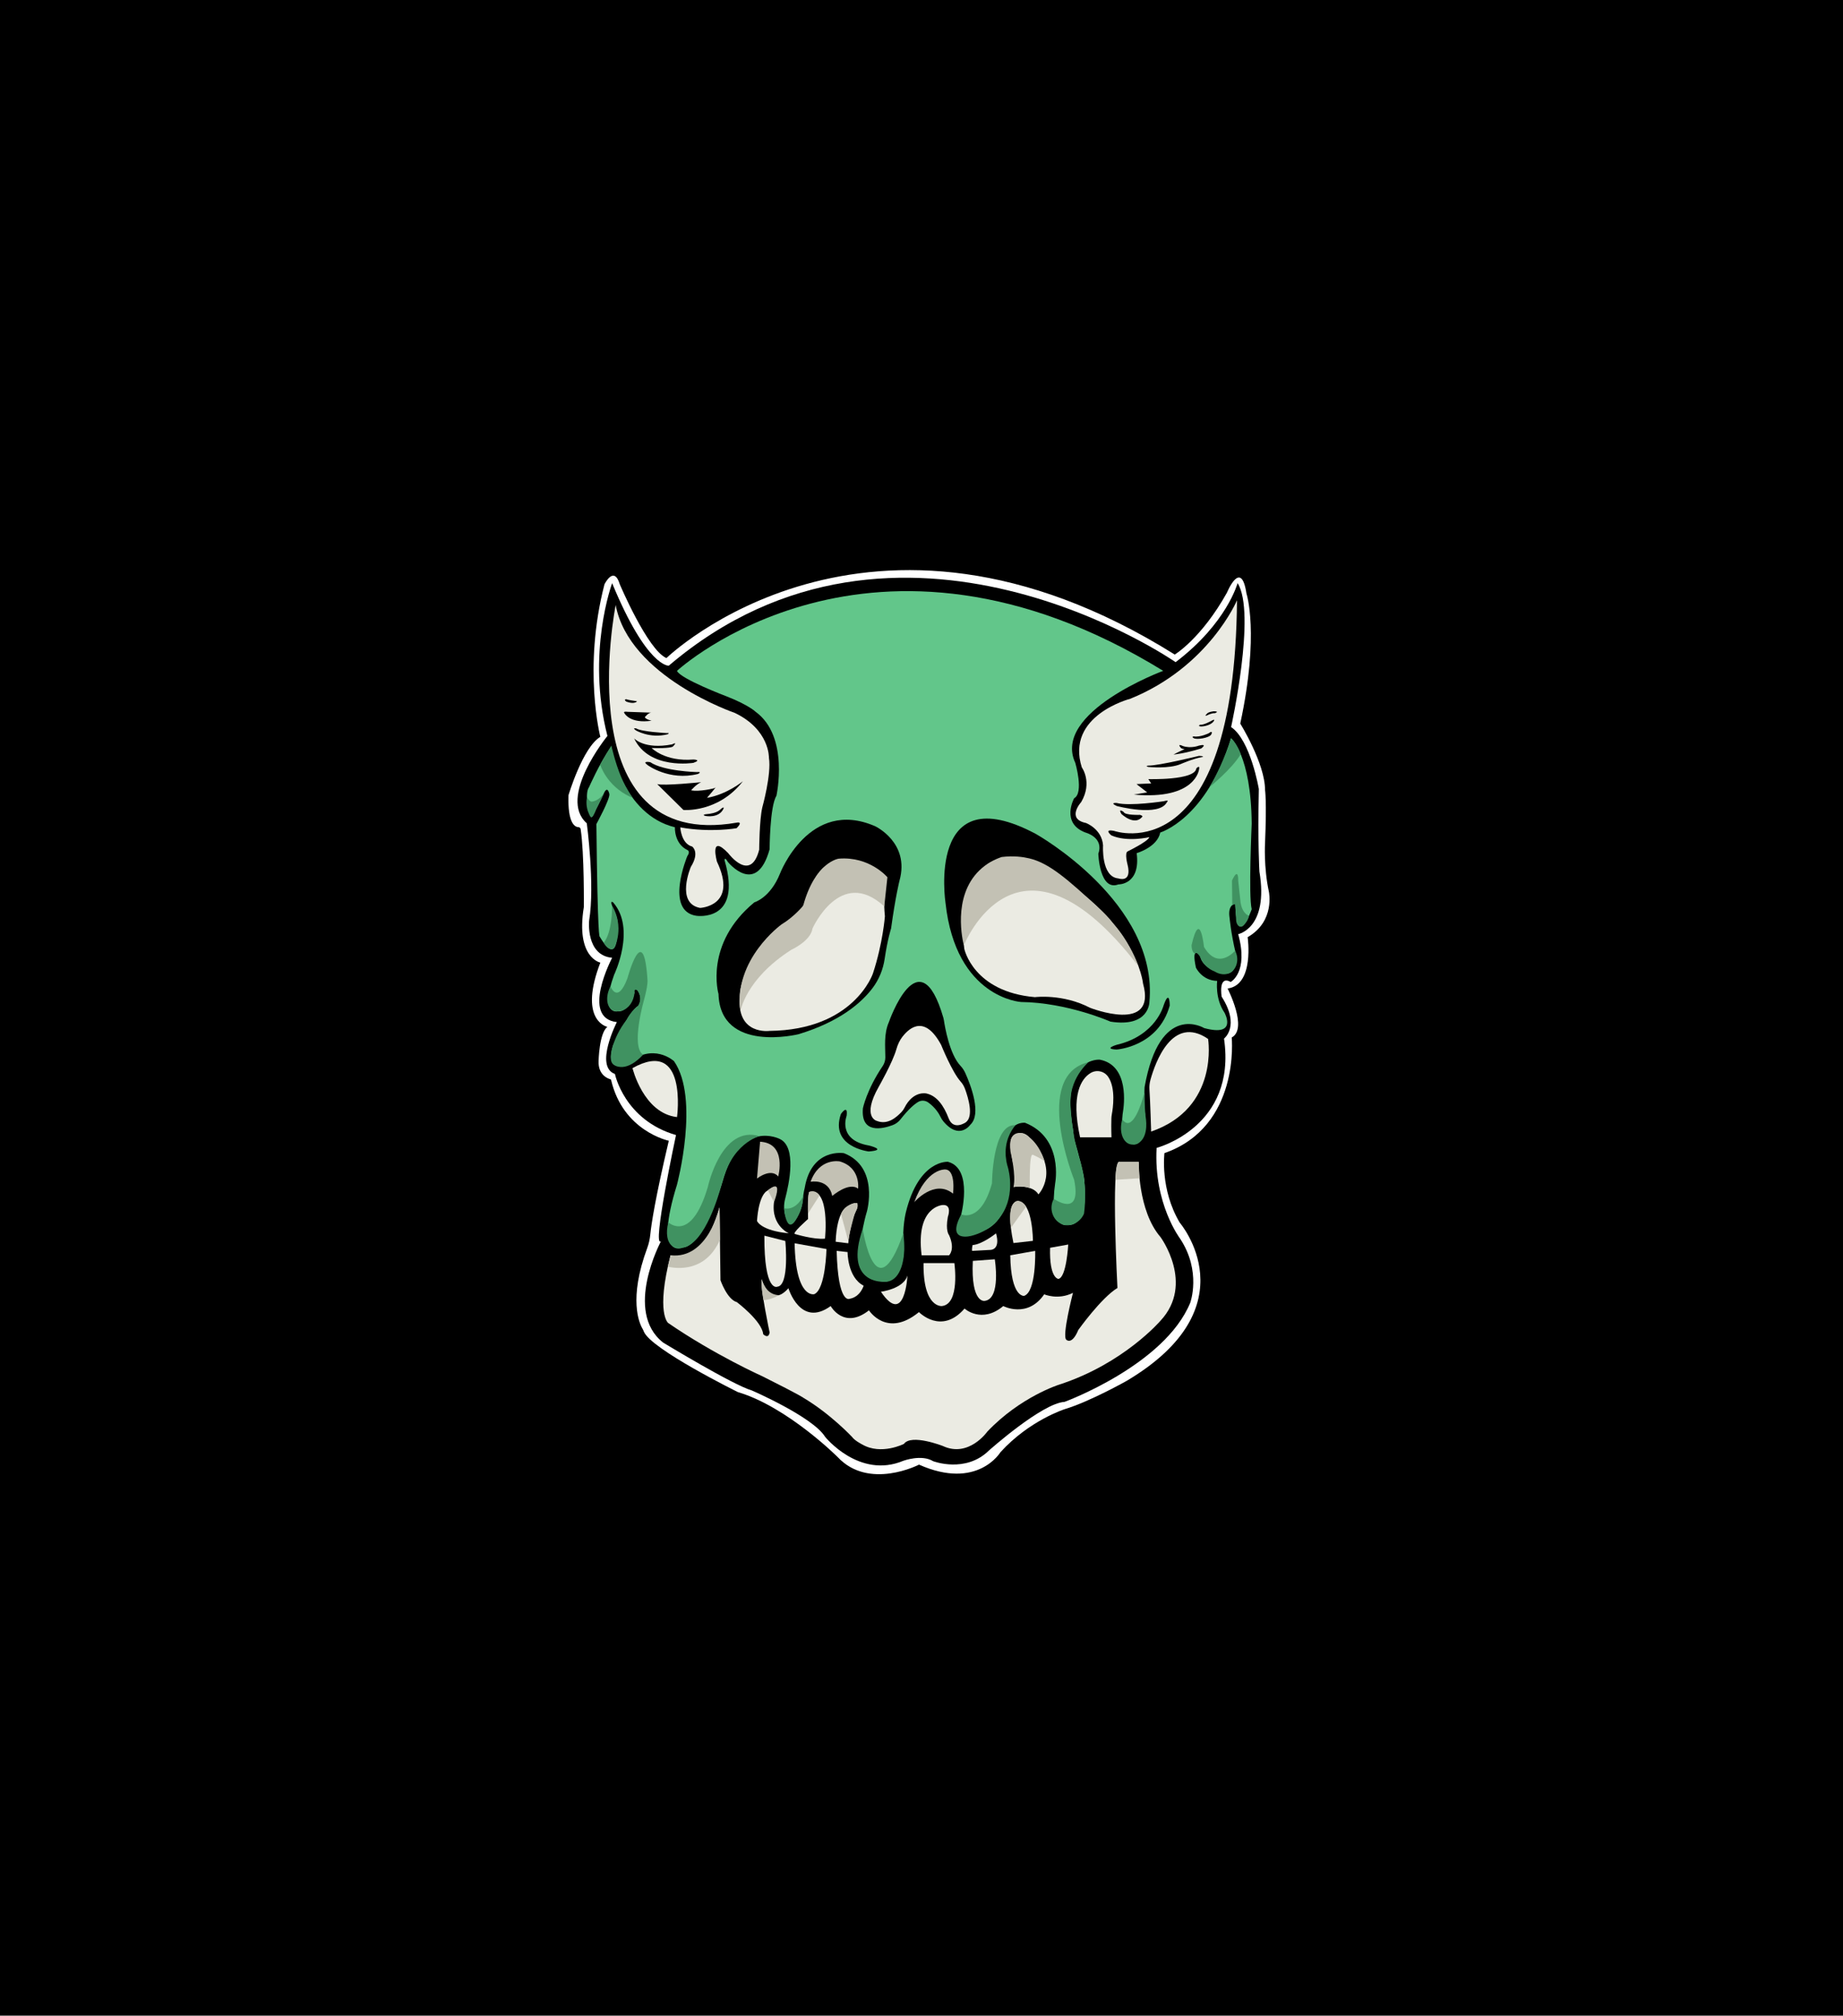 <?xml version="1.0" encoding="UTF-8"?><svg id="a" xmlns="http://www.w3.org/2000/svg" viewBox="0 0 1094.34 1197"><defs><style>.b{fill:#409261;}.c{fill:#fff;}.d{fill:none;opacity:0;stroke:#c3c1b4;stroke-miterlimit:10;}.e{fill:#ebebe3;}.f{fill:#62c68a;}.g{fill:#c3c1b4;}</style></defs><rect width="1094.34" height="1197"/><rect class="d" x="5.66" y="2.54" width="1080" height="1185"/><path class="c" d="M337.55,472.27s8.41-28.38,18.92-34.69c0,0-10.51-40.47,2.45-90.57h0s5.61-11.56,9.11,0c0,0,16.47,38.89,27.68,43.8,0,0,119.47-116.15,301.84-2.1h0s15.77-9.46,31.01-36.79c0,0,8.41-20.5,11.56,.53,0,0,7.88,23.65-3.68,77.26,0,0,14.72,23.65,14.72,39.42,0,0,1.05,6.31,0,31.53,0,0-.88,14.19,2.28,28.91,0,0,3.85,17.52-12.61,26.98,0,0,4.2,28.38-11.91,30.48,0,0,12.26,23.82,2.45,29.08,0,0,5.26,52.9-39.94,68.67h0s-2.79,21.39,9.11,41.34c0,0,42.74,49.75-31.53,93.9,0,0-21.72,12.26-36.79,16.82,0,0-21.02,6.66-38.19,25.58,0,0-13.62,22.77-48.33,7.36,0,0-29.8,15.42-48.37-4.55,0,0-29.78-29.78-59.21-38.54,0,0-51.66-25.5-55.82-35.93-.22-.55-.43-1.1-.74-1.61-1.96-3.3-8.49-17.62,2.77-48.05,.94-2.55,1.53-5.21,1.8-7.91,.62-6.18,2.88-21.36,10.99-55.75h0c-.11-.03-27.14-5.63-34.26-36.1-.05-.2-.19-.36-.39-.41-1.44-.39-7.35-2.48-7.04-10.79,0,0,.35-16.6,5.16-20.25,.04-.03,.03-.08-.02-.09-1.47-.37-16.78-5.11-4.09-38.16,0,0-14.72-2.8-9.81-32.93,0,0,.33-31.66-1.89-46.35-.1-.65-.64-1.12-1.3-1.15-2.1-.07-6.45-2.21-5.92-18.9Z"/><path d="M363.48,346.31s-15.42,41.34-2.8,90.74c0,0-29.78,36.44-12.26,51.85,0,0,4.91,36.44,1.4,57.81,0,0-2.1,20.67,13.66,22.07,0,0-18.92,35.76,2.8,38.2,0,0-13.49,26.35-1.14,30.82,0,0,5.52,27.33,36.26,36.26,0,0-14.45,67.53-8.93,63.07,0,0-22.32,41.7,1.31,60.18,0,0,41.52,25.23,52.55,28.38,0,0,36.26,15.68,43.62,27.59,0,0,20.23,25.23,46.51,14.19,0,0,10.77-3.94,17.61,.26,0,0,19.18,7.36,33.11-6.31,0,0,31.44-28.08,44.93-28.91,0,0,59.39-21.81,74.63-58.86,0,0,6.83-18.66-6.04-38.1,0,0-15.77-20.76-13.93-53.87,0,0,47.74-12.35,40.03-64.91,0,0,9.81-7.36-1.4-24.88,0,0-2.22-12.96,5.37-8.76,0,0,10.74-5.61,4.44-28.38,0,0,18.22-3.5,12.61-37.14,0,0-1.05-16.47-.35-49.05,0,0-4.91-29.08-16.47-36.79,0,0,15.07-67.97,3.85-85.49,0,0-6.31,23.82-36.79,46.95,0,0-164.32-114.22-300.96,2.1,0,0-12.96,1.05-33.64-49.05Z"/><path class="f" d="M401.99,398.38s115.27-106.51,288.7,0c0,0-66.22,24.53-52.2,54.66,0,0,5.26,17.87-.7,21.02,0,0-8.06,14.72,6.66,20.32,0,0,11.21,2.8,7.71,12.61,0,0,.7,22.42,11.91,18.22,0,0,13.31,.35,10.86-18.57,0,0,12.26-3.5,14.01-12.26,0,0,27.33-7.92,42.04-55.99,0,0,11.91,10.09,12.26,50.74,0,0-1.97,43.19,0,50.8,0,0-8.76,25.23-9.81-3.15,0,0-4.55,.18-3.33,8.23,0,0,.78,8.86,3.5,20.5,0,0,3.85,21.37-16.12,8.76,0,0-4.03-1.75-4.91-6.83,0,0-5.43-6.66-2.45,7.18,0,0,3.56,7.71,12.61,7.88,0,0-1.4,10.51,4.38,18.92,0,0,8.06,14.54-12.09,9.11,0,0-26.28-16.12-35.39,35.04,0,0-.53,11.74,.35,16.12,0,0,.35,18.04-6.83,17.87,0,0-8.51-1.53-6.57-17.85,.05-.42,.12-.85,.19-1.28,.66-3.95,3.9-27.78-13.76-31.15,0,0-23.54-1.93-15.91,41.15,.37,2.11,.25,4.27,.84,6.33,1.93,6.72,6.38,22.68,5.97,25.57,0,0,3.5,26.28-10.69,25.23,0,0-10.51,1.75-6.66-25.05,0,0,5.08-26.63-17.87-35.74,0,0-15.59-2.1-10.86,26.8,0,0,6.83,35.91-20.85,39.07,0,0-13.31,2.1-6.48-10.34,0,0,7.73-28.25-7.6-32.36,0,0-17.26-1.49-24.99,29.91,0,0-2.33,9.05-1.32,19.49,.53,5.45-.57,10.99-3.38,15.7-3.16,5.3-8.17,9.35-15.21,2.71-5.52-5.2-8.01-12.86-6.99-20.37,.69-5.09,1.86-11.63,3.77-18.05,0,0,7.36-26.28-13.66-34.51,0,0-19.27-3.33-23.3,20.67,0,0-.74,2.63-1.07,6.5s-1.36,7.4-3.25,10.64c-2.07,3.55-4.79,5.99-6.92,.05-1.24-3.46-1.31-7.23-.37-10.78,2.42-9.13,6.9-30.68-3.11-35.48,0,0-23.65-12.44-34.16,25.58,0,0-11.21,37.84-23.47,38.89,0,0-17.52,7.71-3.5-37.31,0,0,13.66-51.15-1.75-73.4,0,0-12.44-11.56-27.85,1.58,0,0-13.49,6.31-8.41-10.86,0,0,9.64-20.67,14.89-23.47,0,0,3.15-3.85-.18-9.28,0,0-2.63-1.93-1.93,1.4,0,0-3.33,11.74-9.99,11.04,0,0-10.86,2.45-2.1-21.72,0,0,13.14-27.15-.53-42.92,0,0-2.28-1.93-.35,2.8,0,0,3.15,6.66,2.8,8.58,0,0,1.93,29.93-10.51,8.84,0,0-1.23,2.2-1.93-66.82,0,0,7.88-14.36,7.71-17.69,0,0-1.05-5.96-3.5,0l-5.78,11.74s-1.58,4.73-2.8-.88c0,0-2.8-11.21,0-15.07,0,0,5.96-13.66,12.79-23.65,0,0,7.18,39.94,38.19,47.47,0,0-.53,9.64,7.36,13.49,0,0,2.1,.7,0,3.68,0,0-13.58,32.5,5.34,35.39,0,0,27.59,4.2,16.82-32.85,0,0-.18-2.72,1.93,.88,0,0,16.91,20.93,24.79-7.53,0,0,.09-25.4,4.03-31.71,0,0,7.88-35.21-12.35-49.93,0,0-3.94-3.94-17.34-9.2,0,0-27.07-10.23-29.34-15.07Z"/><path class="e" d="M450.8,503.93s.13-17.08,1.84-24.44c0,0,5.52-19.71,3.94-29.5,0,0,.53-16.62-20.23-26.61,0,0-62.85-21.42-70.77-64.12,0,0-29.43,146.8,71.82,129.28,0,0,4.2-1.05,0,3.28,0,0-15.2,2.8-33.46-.48,0,0,.48,9.68,7.05,11.39,0,0,4.73,3.28-.79,12.09,0,0-9.23,21.59,5.49,24.35,0,0,22.63-.96,10.02-27.5,0,0-4.73-16.95,6.7-4.99,0,0,13.27,17.87,18.39-2.1"/><path class="e" d="M734.51,356.47s-16.64,39.59-63.42,58.51c0,0-38.54,9.91-28.73,40.74,0,0,6.5,8.83-.35,20.57,0,0-9.11,9.99,2.8,12.44,0,0,9.46,3.5,10.16,13.31,0,0-1.23,18.74,9.11,19.62,0,0,8.23,2.98,5.43-8.23,0,0-1.93-7.18,.18-7.88,0,0,11.91-5.78,12.79-8.41,0,0-13.14,3.15-22.6-1.05,0,0-4.91-4.03,1.75-2.63,0,0,71.47,25.23,72.88-136.99Z"/><path d="M447.91,535.86s9.46-2.63,15.24-17.08c0,0,17.34-45.2,56.5-28.12,0,0,20.76,9.72,14.45,32.32,0,0-2.36,9.2-4.99,28.38,0,0-2.07,6.2-3.82,18.06-.93,6.28-3.35,12.27-7.18,17.34-6.53,8.66-19.32,19.92-43.92,27.4,0,0-46.51,11.56-47.56-23.91,0,0-8.67-29.69,21.28-54.39Z"/><path class="e" d="M465.68,548.67c2.75-.92,8.92-4.39,14.7-17.54,0,0,6.81-36.23,42.65-12.71,1.9,1.25,2.93,3.47,2.65,5.73-.52,4.1-1.09,11.42-.24,19.99,0,0-1.18,15.9-7.09,33.9,0,0-11.13,33.64-61.47,34.16,0,0-19.33,2.63-17.63-19.84,0,0-1.38-18.17,23.15-41.65,.94-.9,2.05-1.62,3.29-2.03Z"/><path d="M527.8,607s18.03-52.04,32.37-2.53c.14,.47,.24,.96,.31,1.45,.53,3.58,3.27,20.18,9.94,27.14,1.22,1.28,2.15,2.81,2.87,4.42,3.17,7.1,9.72,24.15,2.86,30.46,0,0-6.48,9.4-16.01-2.03-.67-.8-1.21-1.7-1.66-2.63-.9-1.85-3.09-5.58-7.33-8.59-1.77-1.26-4.15-1.4-6.01-.27-2.29,1.38-5.71,4.28-10.46,10.34-1.22,1.55-2.82,2.74-4.67,3.42-6.06,2.24-18.98,5.3-17.63-10.04,0,0,2.26-11.03,11.73-25.03,1.03-1.53,1.59-3.33,1.59-5.18,0-6.15-.99-13.9,2.1-20.94Z"/><path class="e" d="M535.91,615.6c4.52-5.81,13.39-12.68,22.9,4.87,0,0,6.48,16.14,11.62,21.85,1.18,1.3,2.04,2.85,2.64,4.5,1.98,5.42,5.1,16.13,.45,19.64,0,0-7.36,5.26-10.25-2.36-2.89-7.62-7.09-13.4-13.14-14.72,0,0-7.85-1.96-13.12,8.56-.46,.93-1.08,1.78-1.8,2.52-2.86,2.95-8.08,7.76-14.52,5.21,0,0-9.2-2.1,1.05-20.23,0,0,8.3-14.53,10.52-22.38,.76-2.69,1.92-5.25,3.63-7.46Z"/><path class="e" d="M375.56,634.31s6.48,26.8,26.45,29.08c0,0,6.48-47.47-26.45-29.08Z"/><path class="e" d="M717.34,616.97s6.83,40.99-33.81,55.01c0,0-.52-17.58-1.01-24.93-.13-1.98,.08-3.96,.61-5.87,2.8-10.05,12.92-38.79,34.21-24.21Z"/><path class="e" d="M641.31,675.39h18.66s-.22-5.38-.05-11.17c.02-.83,.11-1.66,.26-2.48,.67-3.56,2.45-15.48-2.15-22.25-2.37-3.49-7.02-4.44-10.59-2.2-5.27,3.3-11.72,12.49-6.12,38.1Z"/><path class="e" d="M602.16,704.82s10.77-1.58,14.45,4.47c0,0,13.82-14.32-6.01-34.44-1.64-1.66-4.1-2.37-6.32-1.65-3.67,1.19-6.29,2.19-2.12,20.33,0,0,.85,5.85,0,11.3Z"/><path d="M663.04,620.47s-8.23,2.45,0,2.8c0,0,24.7-1.58,31.53-26.1,0,0,0-10.51-3.68,0,0,0-4.55,17.87-27.85,23.3Z"/><path d="M499.29,661.59s4.34-6.31,3.42,1.05c0,0-5.65,14.32,13.14,17.61,0,0,11.46,2.69-.03,3.55,0,0-23.16-2.69-16.52-22.2Z"/><path class="g" d="M542.86,713.93s12-14.01,23.04-5.08c0,0,1.84-14.28-4.73-14.36,0,0-10.95-.79-18.31,19.45Z"/><path class="g" d="M481.29,701.8s10.77-2.1,12.88,8.41c0,0,9.93-8.58,15.35-4.29,0,0,1.73-12.53-10.88-16.21,0,0-12.11-2.44-17.34,12.09Z"/><path class="g" d="M449.49,699.88s8.15-6.49,12.61-1.24c0,0,5.39-19.71-10.77-20.63l-1.84,21.86Z"/><path class="e" d="M547.24,745.45h16.29s3.85-3.41,0-11.99c0,0-2.28-2.45-.7-10.86,0,0,2.75-7.29-2.98-7.01,0,0-16.29,.6-12.61,29.86Z"/><path class="e" d="M623.53,741l10.77-1.93s-1.04,19.69-5.87,20.41c0,0-5.43-.18-4.91-18.48Z"/><path class="e" d="M599.88,745.45l14.8-2.62s.74,24.23-6.57,26.72c0,0-7.88,1.2-8.23-24.1Z"/><path class="e" d="M577.64,748.79l13.05-.96s3.85,23.47-5.96,24.7c0,0-8.32,1.84-7.09-23.74Z"/><path class="e" d="M548.38,750.11h18.31s3.5,24.26-7.36,25.49c0,0-11.3,1.4-10.95-25.49Z"/><path class="e" d="M523.07,767.1s13.49-1.66,15.77-9.64c0,0-1.49,30.74-15.77,9.64Z"/><path class="e" d="M496.79,742.84l6.48,.7s-.09,15.07,9.55,19.97c0,0-1.93,6.74-8.41,7.8,0,0-6.83,3.5-7.62-28.47Z"/><path class="e" d="M471.83,738.32l18.92,3.42s-.48,23.8-7.23,26.8c0,0-11.04,3.15-11.69-30.22Z"/><path class="e" d="M453.87,733.81l12.44,3.15s2.63,26.45-4.73,27.15c0,0-7.88,3.85-7.71-30.31Z"/><path class="e" d="M398.16,745.45s17.52,10.78,29.08-28.46l.57,43.27s3.94,11.43,9.72,13.01c0,0,14.98,11.3,15.64,19.05,0,0,3.15,3.15,3.81-1.05,0,0-5.65-26.54-4.73-31.66,0,0,5.12,17.74,15.9,5.39,0,0,7.09,23.66,25.09,10.61,0,0,7.88,14.22,22.73,2.53,0,0,10.64,16.69,29.69,1.05,0,0,13.27,13.8,27.07-2.1,0,0,10.12,9.27,22.99-1.48,0,0,14.32,7.55,24.31-6.98,0,0,8.15,3.6,17.08-.87,0,0-6.7,25.88-3.94,27.85,0,0,3.28,3.42,7.09-5.78,0,0,13.66-19.18,23.26-24.96,0,0-3.81-72.57,.74-74.85h11.91s-.7,28.91,12.96,44.67c0,0,20.32,27.68,0,49.58,0,0-21.85,25.58-60.24,38.01,0,0-22.97,7.18-42.6,27.85,0,0-11.04,15.77-26.45,8.58,0,0-18.74-7.36-23.12-1.23,0,0-13.49,6.83-24.7,.35,0,0-4.55-2.28-6.13-4.55,0,0-12.79-13.66-28.73-23.12,0,0-1.23-1.23-24.35-12.79,0,0-28.55-12.79-56.06-31.71,0,0-7.45-5.69,1.4-40.22Z"/><path class="g" d="M396.56,752.18s21.29,6.23,30.94-15.97l-.25-19.22s-6.84,31.01-29.08,28.46l-1.6,6.73Z"/><path class="g" d="M453.38,772.13c1.22-.12,2.7-.36,4.34-.86,2.02-.62,3.65-1.43,4.87-2.15-1.02-.02-2.15-.19-3.32-.64-5.2-2-6.79-7.94-7.02-8.87-.04,1.37-.03,2.83,.05,4.38,.16,3.03,.57,5.76,1.08,8.14Z"/><path class="g" d="M664.26,690.02h11.91s.18,6.04,.47,9.69l-14.33,.91s0-8.59,1.94-10.6Z"/><path class="g" d="M601.77,705.02s5.06-1.25,9.74,.51c0,0-.54-20.95,1.76-19.76,0,0,5.7,2.5,6.99,3.97,0,0-3.06-12.02-12.58-16.62,0,0-9.66-3.28-7.64,10.93,0,0,3.44,13.73,1.73,20.96Z"/><path class="e" d="M601.77,738.19l11.56-1.31s0-22.99-8.8-23.65c0,0-8.28-1.31-2.76,24.96Z"/><path class="g" d="M600.25,729.15l9.02-12.53c-.46-.82-1.39-2.18-3.05-2.95-.52-.24-1.14-.52-1.93-.45-1.42,.13-2.36,1.31-2.81,1.88-1.62,2.05-2.14,7.34-1.24,14.05Z"/><path class="e" d="M577.2,742.84l10.64-.57s6.46,.39,3.59-9.85c0,0-8.15,6.57-13.92,6.96,0,0-.51,1.99-.31,3.46Z"/><path class="e" d="M496.2,737.41l7.49,.92s.99-12.42,5.12-20.36c0,0,2.39-7.05-6.31-1.12,0,0-1.31,.65-2.74,3.33-1.53,2.86-3.2,8.04-3.57,17.23Z"/><path class="g" d="M503.78,737.36l-4.41-16.4c.39-.93,1.15-2.41,2.64-3.76,2.45-2.23,5.24-2.64,6.27-2.73,.37-.09,.78-.15,.83,.09,.48,2.46-.07,2.68-1.77,6.74,0,0-4.01,14.48-3.56,16.07Z"/><path class="e" d="M472.18,732.85s11.22,3.44,17.69,2.72c0,0,3.24-30.48-9.28-27.77,0,0-1.11,.21-.79,16.12,0,0-10.25,8.93-7.62,8.93Z"/><path class="g" d="M479.75,720.72l6.87-10.77s-1.96-3.63-6.03-2.15c0,0-1.17,.6-.84,12.92Z"/><path class="e" d="M449.49,725.05s2.1,5.78,18.92,7.36c0,0-12.51-5.34-8.09-22.2,0,0,4.42-10.04-5.22-2.76,0,0-4.55,2.37-5.61,17.61Z"/><path class="g" d="M455.97,706.88l3.62,6.95c.34-.85,3.1-7.97,1.26-9.14-.29-.18-1.42-.69-4.89,2.19Z"/><path d="M561.43,536.21s-11.56-75.68,53.61-40.99c0,0,72.89,40.75,67.45,99.82,0,0,0,15.29-23.11,11.66,0,0-25.6-11.34-53.1-11.66,0,0-38.72-2.24-44.85-58.83Z"/><path class="e" d="M614.61,592.15s16.47-2.1,32.58,6.31c0,0,39.94,15.77,31.53-14.36,0,0-3.83-39.98-62.36-70.07-5.58-2.87-8.93-3.24-8.93-3.24,0,0-21.42-6.47-27.75,11.73-.5,1.44-1.06,2.85-1.69,4.24-.39,.86-.84,1.86-1.32,2.9-3.66,8.06-5.39,16.89-4.86,25.73,.14,2.42,.38,5.11,.76,8.05,0,0,5.26,25.58,42.04,28.73Z"/><path class="g" d="M572.32,561.38s31.97-80.81,103.72,12.49c-2.63-6.3-6.38-15.63-14.68-25.01-1.4-1.58-2.42-3.51-7.65-8.39-20.13-18.8-30.95-27.97-42.53-30.71-3.67-.87-9.22-1.69-16.42-.82-4.31,1.47-8.99,3.88-13.13,7.87-16.47,15.85-9.83,42.61-9.31,44.58Z"/><path class="g" d="M439.69,600.54s2.8-18.96,30.13-36.48c0,0,11.57-5.21,12.62-12.68,0,0,16.58-37.1,42.62-13.09l1.87-17.33s-10.51-12.55-28.91-11.04c0,0-14.03,1.81-21.12,27.97,0,0-5.5,6.68-12.87,11.09,0,0-28.72,20.75-24.35,51.54Z"/><path class="b" d="M356.33,454.13c.99,2.59,2.67,6.08,5.57,9.59,4.9,5.95,10.66,8.81,13.82,10.09-3.5-5.02-5.65-9.44-6.97-12.58-3.53-8.38-5.74-18.48-5.74-18.48h0s-2.62,4.45-6.69,11.38Z"/><path class="b" d="M730.98,438.39c-1.65,5.29-3.81,11.12-6.67,17.29-1.98,4.27-4.04,8.17-6.08,11.69,0,0,13.49-10.87,18.47-19.54,0,0-1.72-5.48-5.72-9.44Z"/><path class="b" d="M741.66,543.88s-3.81-1.02-4.95-7.5c0,0,.26,3.33-1.49-13.49,0,0,.35-8.58-3.68,0,.05,4.87,.11,9.75,.16,14.62,.58-.25,1.16-.49,1.74-.74,.19,3.33,.38,6.66,.57,9.99,.21,1.89,1.19,3.36,2.37,3.56,1.31,.22,2.45-1.2,3.34-2.31,1.26-1.58,1.74-3.2,1.94-4.13Z"/><path class="b" d="M733.39,564.56s-10.09,12.11-18.5-2.25c0,0-2.28-23.12-7.36-1.05,0,0-.07,4.56,2.1,4.96,.12-.17,.25-.25,.36-.28,.66-.22,1.7,.72,2.62,2.31,.36,1.01,.92,2.2,1.79,3.43,2.26,3.19,5.28,4.64,6.83,5.24,2.93,1.87,6.5,2.24,9.19,.75,3.89-2.14,5.64-7.96,2.97-13.1Z"/><path class="b" d="M666.35,664.75c1.24,1.68,2.32,2.12,3.14,2.16,5.25,.22,9.52-15.95,10.06-18.05,0,1.61,.03,3.25,.09,4.93,.1,3.01,.27,5.91,.5,8.69,.32,1.7,2.04,11.41-3.39,15.86-.47,.38-1,.74-1.62,1.05-2.66,.73-4.33,.12-5.03-.21-3.7-1.74-5.65-7.67-3.74-14.42Z"/><path class="b" d="M625.74,711.92s16.8,11.91,12.07-11.3c0,0-24.9-61.8,8.48-69.83-2.62,2.49-6.48,6.82-8.82,13.17-2.66,7.21-2.02,13.36-.91,23.07,.65,5.69,1.99,13.67,5.01,23.02,1.26,4.58,2.41,10.43,2.7,17.27,.21,5.07-.09,9.59-.6,13.4-2.3,5.5-8.33,8.03-13,6.3-5.29-1.95-8.21-9.11-4.94-15.1Z"/><path class="b" d="M570.79,721.18s11.66,5.45,18.23-18.46c0,0,.22-35.62,13.91-34.5-1.4,1.71-3.03,4.13-4.21,7.28-2.95,7.88-1.11,15.01-.24,17.75,.42,1.43,5.11,18.64-6.02,31.29-5.38,6.11-12.01,8.39-15.31,9.27,0,0-15.74,4.69-6.36-12.63Z"/><path class="b" d="M512.28,729.76s7.45,50.3,24.1,2.65c1.9,14.16-1.08,25.5-7.6,28.18-1.13,.47-2.58,.76-4.45,.56,0,0-23.36,1.34-12.05-31.4Z"/><path class="b" d="M476.97,710.21s-3.89,8.81-11.35,7.36c.36,5.23,1.7,9.39,3.58,9.65,2.83,.39,6.02-8.19,6.19-8.64,1.24-3.4,1.53-6.4,1.59-8.37Z"/><path class="b" d="M396.84,725.87s13.5,12.8,23.48-21.07c0,0,7.92-36.93,30.76-30.08,0,0-17.19,3.91-22.93,29.82-1.2,4.43-9.27,33.26-22.02,36.19-1.19,.27-4.34,1-6.8-.68-3.24-2.19-4.15-7.72-2.5-14.18Z"/><path class="b" d="M348.54,473.19s.83,2.36,2.67,2.89c0,0,4.68-.26,7.57-5.39-.54,1.18-1.17,2.54-1.87,4.02-2.43,5.12-2.78,5.44-2.98,5.91-.1,.22-.14,.4-.15,.45-.19,.67-1.6,4.27-2.7,4.12-.11-.01-.28-.08-.46-.31-.34-.52-.66-1.08-.95-1.7-1.83-3.85-1.54-7.68-1.12-10Z"/><path class="b" d="M358.47,559.79s4.89-4.6,4.99-21.97c1.31,2.23,3.69,7,3.78,13.46,.07,4.85-1.18,8.67-2.11,10.91-.48,1.05-1.08,1.34-1.35,1.44-1.47,.54-3.79-.88-5.31-3.84Z"/><path class="b" d="M362.5,585.72s4.13,11.1,10.09-4.84c0,0,9.64-35.91,11.91,1.58,0,0,.18,2.98-2.1,11.39,0,0-7.96,27.64-.57,32.47-.91,1.04-7.67,8.6-14.61,7.16-.83-.17-2.35-.51-3.46-1.77-.57-.65-2.25-2.94,.22-10.84,1.14-3.67,3.39-9.21,8.08-15.28,.72-1.4,1.77-3.14,3.33-4.92,1.21-1.39,2.43-2.46,3.48-3.27,.39-.61,1.33-2.24,1.28-4.49-.06-2.71-1.52-4.51-1.95-5.01-.09-.07-.51-.38-.9-.26-.48,.15-.84,.95-.53,1.88-.49,5.2-3.37,9.33-7.35,10.6-.51,.16-3.76,1.19-6.16-.46-3.07-2.11-3.88-7.95-.75-13.93Z"/><path d="M371.88,415.24s-1.86,0,0,1.4c0,0,3.5,1.42,5.52,.44,0,0,1.9-.7-.44-.84,0,0-4.34-.6-5.08-1Z"/><path d="M370.92,423.75s3.25,6.11,16,4.24c0,0-3.42-.69-4.04-2.1,0,0,2.17-2.73,3.84-2.69l-14.19-.49s-3.03-.55-1.61,1.05Z"/><path d="M377.82,432.59s-2.69-.62-.3,1.12c0,0,8.24,5.03,18.82,2.36,0,0,1.94-.92-.43-.72,0,0-14.88-.74-18.1-2.76Z"/><path d="M386.1,452.62s-5.36-.99-1.51,1.77c0,0,12.76,9.49,29.75,5.26,0,0,3.11-1.46-.69-1.15,0,0-19.8-.51-27.55-5.89Z"/><path d="M376.53,438.5s6.02,6.77,22.57,3.55c0,0,3.81-2.1,.33,1.38,0,0-1.77,1.12-12.51,.79,0,0,7.92,8.21,24.8,6.83,0,0,5.19,.13,0,1.97,0,0-26.29,4.27-35.19-14.52Z"/><path d="M390.23,465.63l15.57,15.37s20.62,1.86,35.34-17.08c0,0-9.33,7.82-21.35,9.89,0,0,6.99-8.09,4.66-5.88-.3,.29-9.66,2.43-14.06,1.38,0,0,2.82-3.42,5.91-4.8,0,0-22.27,2.3-26.08,1.12Z"/><path d="M418.83,483.57s-2.36,.39,.22,1.01c0,0,7.8,1.49,10.51-4.25,0,0,.66-1.4-.83-.44-1.49,.96-2.01,3.02-9.9,3.68Z"/><path d="M716.67,423.85s-2.17,2.04,.46,.79c0,0,2.36-1.25,4.27-1.12,0,0,3.09-1.05-.66-1.12,0,0-3.26,.29-4.07,1.45Z"/><path d="M712.59,430.42s-1.45,.59,0,.92c1.45,.33,6.44-.59,8.01-2.96,0,0,1.54-1.91-1.4-.26,0,0-4.32,2.5-6.62,2.3Z"/><path d="M708.91,437.32s-1.84,.11,0,1.08c1.84,.96,9.03-.16,10.29-2.19,0,0,1.46-2.96-1.56-.72,0,0-4.99,2.43-8.74,1.84Z"/><path d="M702.34,443.03s-3.88-1.97-.99,1.31c0,0,1.05,.46,2.04,.53,0,0-4.47,2.04-6.57,3.22,0,0,5.52-.35,16.42-3.61,0,0,4.17-3.02-1.3-1.71,0,0-4.74,1.91-9.61,.26Z"/><path d="M681.85,454.66s-2.23,.2,0,.79c0,0,12.28,1.31,19.38-1.77,0,0,6.5-2.89,12.09-4.01,0,0,3.05-.53-1.36-.79,0,0-23.86,5.85-30.1,5.78Z"/><path d="M710.36,456.3s2.23-2.3,1.64,.46c0,0-1.77,18.46-38.76,15.11l7.95-1.31-6.37-4.93,8.74-.39-1.71-2.56s27.69,.86,28.51-6.37Z"/><path d="M663.06,476.86s-4.47-.33,0,1.77c0,0,25.36,6.83,29.89-2.36,0,0,1.77-1.45-1.91-.46,0,0-19.97,3.09-27.99,1.05Z"/><path d="M667.2,482.19s-3.48-2.56-1.38,1.12c0,0,7.62,7.36,12.28,1.91,0,0,1.05-.66-1.25-1.31,0,0-8.93,.33-9.66-1.71Z"/></svg>